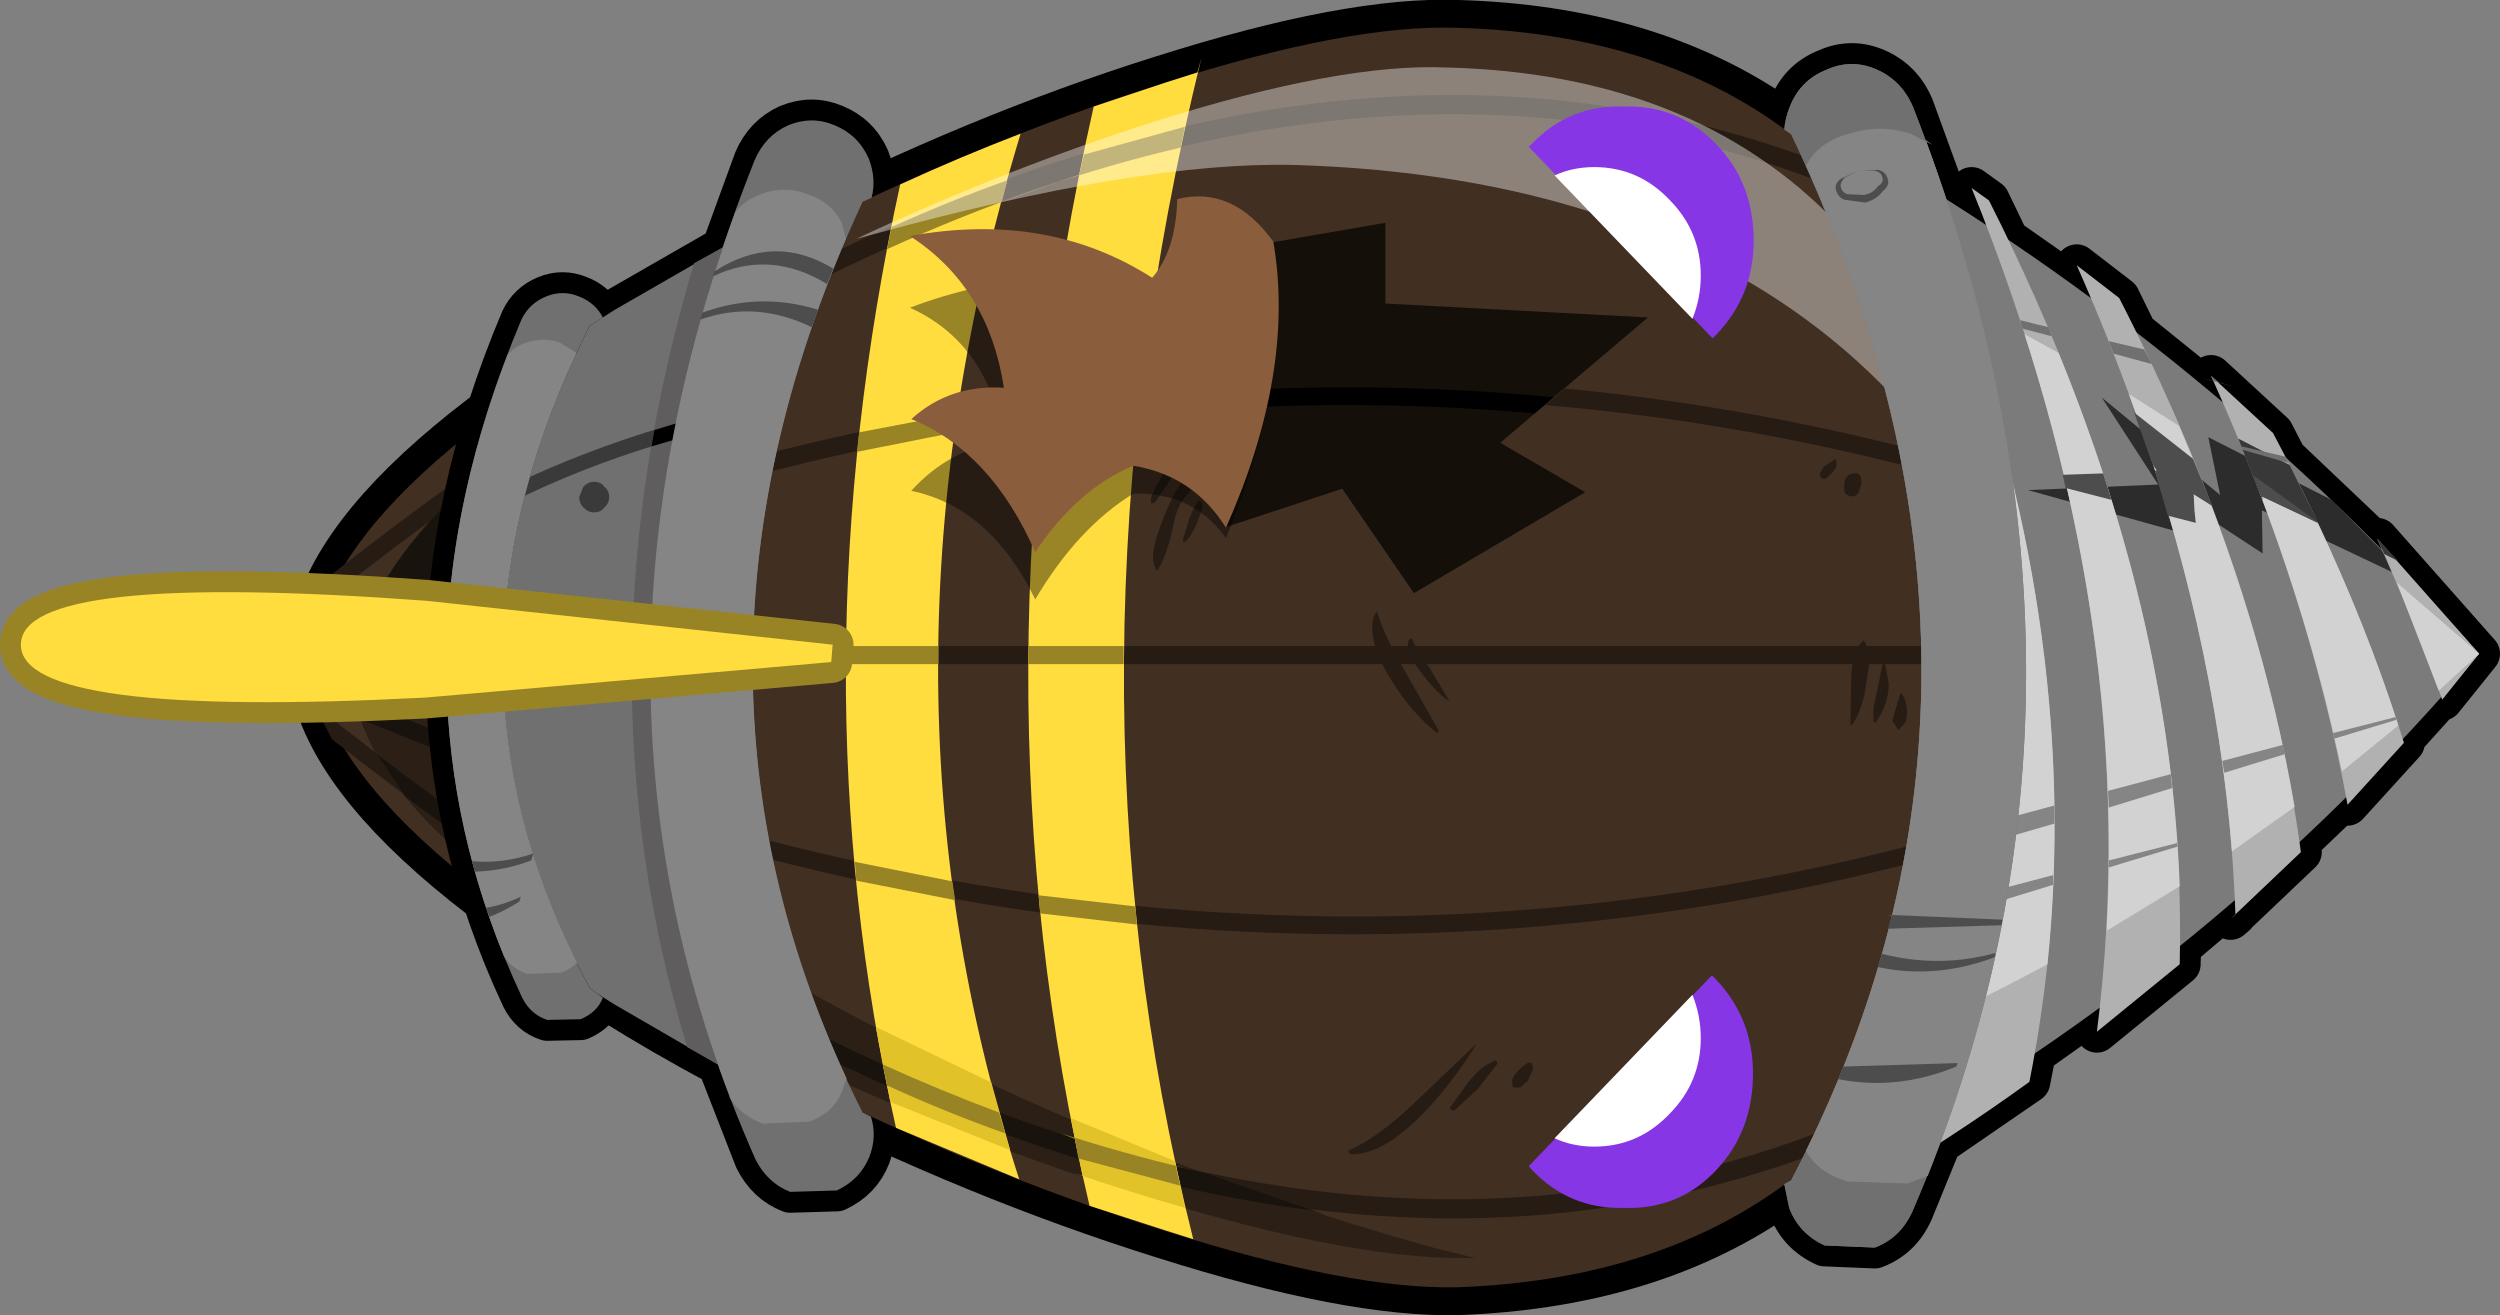 <?xml version="1.0" encoding="UTF-8" standalone="no"?>
<svg xmlns:xlink="http://www.w3.org/1999/xlink" height="94.45px" width="179.55px" xmlns="http://www.w3.org/2000/svg">
  <rect width="100%" height="100%" fill="#808080" stroke="none"/>
  <g transform="matrix(1.0, 0.0, 0.0, 1.0, 78.45, 47.2)">
    <path d="M-53.65 -0.1 Q-53.2 -12.65 -20.75 -29.0 -7.65 -35.75 5.25 -39.75 18.15 -43.85 25.6 -43.6 38.5 -43.2 47.3 -37.25 52.9 -33.4 56.6 -27.5 60.15 -21.85 62.35 -15.35 64.9 -7.6 65.0 -0.1 L65.0 0.05 Q64.9 7.5 62.35 15.4 60.15 21.8 56.6 27.5 52.9 33.35 47.3 37.2 38.5 43.15 25.6 43.65 18.15 43.85 5.25 39.75 -7.65 35.7 -20.75 29.05 -53.2 12.55 -53.65 0.05 L-53.65 -0.1" fill="#3464a8" fill-rule="evenodd" stroke="none"/>
    <path d="M-53.65 -0.1 Q-53.2 -12.65 -20.75 -29.0 -7.65 -35.75 5.25 -39.75 18.15 -43.85 25.6 -43.6 38.5 -43.2 47.3 -37.25 52.9 -33.4 56.6 -27.5 60.15 -21.85 62.35 -15.35 64.9 -7.6 65.0 -0.1 L65.0 0.05 Q64.9 7.5 62.35 15.4 60.15 21.8 56.6 27.5 52.9 33.35 47.3 37.2 38.5 43.15 25.6 43.65 18.15 43.85 5.25 39.75 -7.65 35.7 -20.75 29.05 -53.2 12.55 -53.65 0.05 L-53.65 -0.1 Z" fill="none" stroke="#000000" stroke-linecap="round" stroke-linejoin="round" stroke-width="4.0"/>
    <path d="M25.55 -43.6 Q38.45 -43.2 47.25 -37.25 52.9 -33.4 56.55 -27.5 60.1 -21.85 62.3 -15.35 64.9 -7.6 65.0 -0.05 L65.0 0.05 Q64.9 7.5 62.3 15.35 60.1 21.85 56.55 27.5 52.9 33.35 47.25 37.15 38.45 43.15 25.55 43.65 18.15 43.85 5.2 39.7 -7.7 35.65 -20.75 29.05 -53.25 12.55 -53.7 0.05 L-53.7 -0.05 Q-53.25 -12.65 -20.75 -29.05 -7.7 -35.75 5.2 -39.8 18.15 -43.9 25.55 -43.6" fill="#150f0a" fill-rule="evenodd" stroke="none"/>
    <path d="M53.25 -31.9 Q6.95 -51.7 -53.75 -3.25 L-52.6 -5.65 Q5.8 -51.65 51.05 -34.15 L53.25 -31.9 M63.5 -11.35 Q5.9 -28.7 -54.25 -1.5 L-53.8 -3.05 Q5.95 -29.75 63.1 -12.8 L63.5 -11.35 M65.0 -0.1 L65.0 0.0 65.0 0.45 -54.35 0.45 -54.4 0.0 -54.4 -0.1 -54.35 -0.8 65.0 -0.8 65.0 -0.1 M63.1 12.55 Q5.9 29.65 -53.9 2.75 L-54.25 1.25 Q6.35 28.75 64.3 10.9 L63.5 11.15 63.1 12.55 M50.95 34.1 Q5.85 51.4 -52.45 5.7 L-53.7 3.25 Q6.95 51.5 53.2 31.8 L50.95 34.1" fill="#000000" fill-rule="evenodd" stroke="none"/>
    <path d="M-55.85 -0.1 Q-55.4 -13.15 -21.75 -30.1 -8.2 -37.05 5.2 -41.25 18.6 -45.5 26.3 -45.2 39.65 -44.8 48.8 -38.6 54.6 -34.65 58.45 -28.55 62.1 -22.65 64.4 -15.9 67.05 -7.9 67.15 -0.1 L67.15 0.05 Q67.05 7.8 64.4 15.95 62.1 22.6 58.45 28.5 54.6 34.6 48.8 38.55 39.65 44.75 26.3 45.25 18.6 45.45 5.2 41.2 -8.2 37.0 -21.75 30.15 -55.4 13.05 -55.85 0.05 L-55.85 -0.1 Z" fill="none" stroke="#000000" stroke-linecap="round" stroke-linejoin="round" stroke-width="4.0"/>
    <path d="M-35.65 24.1 L-36.1 23.75 Q-48.55 0.8 -36.1 -23.8 L-34.3 -24.95 -26.55 -29.4 -24.25 -35.7 Q-23.5 -37.45 -21.85 -38.2 -20.15 -38.9 -18.5 -38.2 -16.8 -37.5 -16.05 -35.8 -15.5 -34.35 -15.85 -33.0 L-16.5 -32.7 Q-32.3 1.3 -16.5 32.7 L-15.9 33.0 Q-15.45 34.4 -16.0 35.85 -16.65 37.5 -18.35 38.3 L-21.7 38.4 Q-23.35 37.75 -24.2 36.05 L-26.85 29.25 Q-30.85 27.1 -34.3 24.95 L-35.65 24.1" fill="#000000" fill-rule="evenodd" stroke="none"/>
    <path d="M-35.65 24.1 L-36.1 23.75 Q-48.55 0.8 -36.1 -23.8 L-34.3 -24.95 -26.55 -29.4 -24.25 -35.7 Q-23.5 -37.45 -21.85 -38.2 -20.15 -38.9 -18.5 -38.2 -16.8 -37.5 -16.05 -35.8 -15.5 -34.35 -15.85 -33.0 L-16.5 -32.7 Q-32.3 1.3 -16.5 32.7 L-15.9 33.0 Q-15.45 34.4 -16.0 35.85 -16.65 37.5 -18.35 38.3 L-21.7 38.4 Q-23.35 37.75 -24.2 36.05 L-26.85 29.25 Q-30.85 27.1 -34.3 24.95 L-35.65 24.1 Z" fill="none" stroke="#000000" stroke-linecap="round" stroke-linejoin="round" stroke-width="3.0"/>
    <path d="M61.35 -32.9 L64.2 -31.1 Q75.35 -2.0 72.35 25.15 L67.7 28.45 68.6 21.95 68.6 21.9 Q70.3 5.2 66.2 -12.1 64.8 -22.4 61.35 -32.9 M65.75 -30.0 L71.75 -25.8 Q81.1 -3.6 82.05 17.5 L78.15 20.8 Q78.35 -3.75 65.75 -30.0 M74.95 -23.35 L81.15 -18.35 Q87.45 -3.9 90.05 10.1 L86.75 13.25 Q84.15 -4.65 74.95 -23.35 M85.7 -14.35 L92.65 -7.75 96.9 2.85 94.15 5.9 Q90.95 -4.15 85.7 -14.35" fill="#7b7b7b" fill-rule="evenodd" stroke="none"/>
    <path d="M64.2 -31.1 L63.15 -33.7 64.4 -32.8 65.75 -30.0 Q78.35 -3.75 78.15 20.8 L78.1 21.9 78.1 21.95 78.1 22.05 72.15 26.9 72.35 25.15 Q75.35 -2.0 64.2 -31.1 M71.75 -25.8 L70.7 -28.15 73.75 -25.8 74.95 -23.35 Q84.15 -4.65 86.75 13.25 L86.8 14.0 81.75 18.8 82.1 18.5 82.05 17.5 Q81.1 -3.6 71.75 -25.8 M81.15 -18.35 L80.35 -20.2 84.8 -16.1 85.7 -14.35 Q90.95 -4.15 94.15 5.9 L94.2 6.15 90.15 10.6 90.05 10.1 Q87.45 -3.9 81.15 -18.35 M92.65 -7.75 L92.3 -8.45 92.3 -8.5 99.6 -0.25 96.95 3.05 96.9 2.85 92.65 -7.75 M67.7 28.45 L67.3 30.5 60.9 34.9 Q69.45 12.05 66.2 -12.1 70.3 5.2 68.6 21.9 L68.6 21.95 67.7 28.45" fill="#b1b1b1" fill-rule="evenodd" stroke="none"/>
    <path d="M60.9 34.9 L58.9 39.8 Q58.05 41.7 56.2 42.4 L52.6 42.25 Q50.75 41.4 50.05 39.55 L49.7 37.85 50.2 37.55 Q68.9 1.85 50.2 -37.55 L49.7 -37.9 Q49.75 -38.7 50.1 -39.55 50.85 -41.45 52.75 -42.2 54.55 -43.0 56.35 -42.2 58.15 -41.4 58.95 -39.5 L61.35 -32.9 Q64.8 -22.4 66.2 -12.1 69.45 12.05 60.9 34.9" fill="#707070" fill-rule="evenodd" stroke="none"/>
    <path d="M61.35 -32.9 L64.2 -31.1 63.15 -33.7 64.4 -32.8 65.75 -30.0 71.75 -25.8 70.7 -28.15 73.75 -25.8 74.95 -23.35 81.15 -18.35 80.35 -20.2 84.8 -16.1 85.7 -14.35 92.65 -7.75 92.3 -8.45 92.3 -8.5 99.6 -0.25 96.95 3.05 96.9 2.85 94.15 5.9 94.2 6.15 90.15 10.6 90.05 10.1 86.75 13.25 86.8 14.0 81.75 18.8 82.1 18.5 82.05 17.5 78.15 20.8 78.1 21.9 78.1 21.95 78.1 22.05 72.15 26.9 72.35 25.15 67.7 28.45 67.3 30.5 60.9 34.9 58.9 39.8 Q58.05 41.7 56.2 42.4 L52.6 42.25 Q50.75 41.4 50.05 39.55 L49.7 37.85 50.2 37.55 Q68.9 1.85 50.2 -37.55 L49.7 -37.9 Q49.75 -38.7 50.1 -39.55 50.85 -41.45 52.75 -42.2 54.55 -43.0 56.35 -42.2 58.15 -41.4 58.95 -39.5 L61.35 -32.9 Q64.8 -22.4 66.2 -12.1 70.3 5.2 68.6 21.9 L68.6 21.95 67.7 28.45 M96.9 2.85 L92.65 -7.75 M94.15 5.9 Q90.95 -4.15 85.7 -14.35 M81.15 -18.35 Q87.45 -3.9 90.05 10.1 M71.75 -25.8 Q81.1 -3.6 82.05 17.5 M86.75 13.25 Q84.15 -4.65 74.95 -23.35 M78.15 20.8 Q78.35 -3.75 65.75 -30.0 M64.2 -31.1 Q75.35 -2.0 72.35 25.15 M60.9 34.9 Q69.45 12.05 66.2 -12.1" fill="none" stroke="#000000" stroke-linecap="round" stroke-linejoin="round" stroke-width="3.0"/>
    <path d="M12.95 -29.8 L9.6 -9.35 17.95 -12.1 23.1 -4.6 35.4 -11.85 29.3 -15.4 39.9 -24.4 21.05 -25.4 21.05 -31.2 12.95 -29.8 M26.3 -45.2 Q39.65 -44.8 48.75 -38.6 54.6 -34.65 58.4 -28.5 62.1 -22.65 64.4 -15.9 67.05 -7.9 67.15 -0.05 L67.15 0.05 Q67.05 7.75 64.4 15.9 62.1 22.65 58.4 28.5 54.6 34.6 48.75 38.55 39.65 44.75 26.3 45.25 18.6 45.45 5.2 41.2 -8.2 37.0 -21.75 30.15 -55.4 13.0 -55.9 0.05 L-55.9 -0.05 Q-55.4 -13.1 -21.75 -30.15 -8.2 -37.05 5.2 -41.25 18.6 -45.5 26.3 -45.2" fill="#412f22" fill-rule="evenodd" stroke="none"/>
    <path d="M-53.1 1.3 Q-52.8 -6.95 -39.05 -17.45 -46.7 -9.65 -46.95 -2.95 L-46.95 -2.75 Q-46.35 12.45 -6.85 30.85 9.1 38.2 24.85 42.5 L27.5 43.15 Q20.05 43.35 7.95 39.95 -5.4 36.3 -18.95 30.05 -52.6 14.3 -53.1 1.45 L-53.1 1.3" fill="#2c2016" fill-rule="evenodd" stroke="none"/>
    <path d="M-56.5 -1.5 L-56.0 -3.15 Q-21.95 -18.35 11.35 -19.85 L11.1 -18.55 Q-22.3 -16.95 -56.5 -1.5 M65.6 -11.75 Q49.15 -16.7 32.55 -18.1 L33.95 -19.3 Q49.65 -17.8 65.2 -13.2 L65.6 -11.75 M67.15 -0.1 L67.15 0.05 67.15 0.5 -56.55 0.5 -56.6 0.05 -56.6 -0.1 -56.55 -0.8 67.15 -0.8 67.15 -0.1 M55.0 -33.05 Q6.95 -53.55 -55.95 -3.35 L-54.75 -5.85 Q5.8 -53.5 52.65 -35.4 L55.0 -33.05 M65.2 13.0 Q5.9 30.75 -56.1 2.85 L-56.5 1.3 Q5.95 29.65 65.65 11.6 L65.6 11.6 65.2 13.0 M52.6 35.4 Q5.85 53.3 -54.6 5.9 L-55.9 3.4 Q6.95 53.45 54.95 33.0 L52.6 35.4" fill="#271c14" fill-rule="evenodd" stroke="none"/>
    <path d="M-45.5 -8.65 L-46.05 -7.2 -46.55 -5.65 -51.9 -3.45 -52.1 -2.9 Q-49.75 -8.7 -41.55 -15.45 L-39.85 -16.6 -42.75 -13.1 -45.5 -8.65 M-52.8 -0.8 L-46.65 -0.8 -46.35 0.5 -53.0 0.5 -52.8 -0.8 M15.55 39.7 Q-14.55 35.85 -49.3 10.05 L-51.35 7.0 Q-19.75 31.1 8.1 37.05 L16.75 40.05 15.55 39.7 M-43.35 6.2 L-41.05 9.05 -52.45 4.5 -52.1 5.45 Q-52.8 3.9 -52.95 2.45 L-52.9 3.0 -42.7 7.05 -43.35 6.2" fill="#19130e" fill-rule="evenodd" stroke="none"/>
    <path d="M7.85 -43.1 Q-3.0 1.05 7.25 41.8 L5.2 41.15 -0.2 39.4 Q-9.15 1.4 0.1 -39.55 L5.2 -41.25 7.55 -42.0 7.85 -43.1 M-5.25 37.5 L-14.1 33.8 Q-21.45 1.15 -13.8 -33.95 -9.45 -35.95 -5.15 -37.6 -16.95 1.3 -5.25 37.5" fill="#ffdd3f" fill-rule="evenodd" stroke="none"/>
    <path d="M50.2 37.55 Q68.9 1.85 50.2 -37.55 L49.7 -37.9 Q49.75 -38.7 50.1 -39.55 50.85 -41.45 52.75 -42.2 54.55 -43.0 56.35 -42.2 58.15 -41.4 58.95 -39.5 75.2 2.1 58.9 39.8 58.05 41.7 56.2 42.4 L52.6 42.25 Q50.75 41.4 50.05 39.55 L49.7 37.85 50.2 37.55" fill="#6b6a6a" fill-rule="evenodd" stroke="none"/>
    <path d="M-35.1 -24.3 Q-34.8 -23.6 -34.85 -22.9 L-36.55 -21.85 Q-48.05 0.75 -36.55 21.8 L-34.85 22.9 Q-34.75 23.6 -35.1 24.3 -35.5 25.45 -36.75 26.0 L-39.15 26.05 Q-40.35 25.65 -40.95 24.45 -51.8 1.3 -41.0 -24.25 -40.45 -25.4 -39.25 -25.9 -38.05 -26.4 -36.85 -25.9 -35.65 -25.45 -35.1 -24.3" fill="#707070" fill-rule="evenodd" stroke="none"/>
    <path d="M-35.1 -24.3 Q-35.65 -25.45 -36.85 -25.9 -38.05 -26.4 -39.25 -25.9 -40.45 -25.4 -41.0 -24.25 -51.8 1.3 -40.95 24.45 -40.35 25.65 -39.15 26.05 L-36.75 26.0 Q-35.5 25.45 -35.1 24.3 -34.75 23.6 -34.85 22.9 L-36.55 21.8 Q-48.05 0.75 -36.55 -21.85 L-34.85 -22.9 Q-34.8 -23.6 -35.1 -24.3 Z" fill="none" stroke="#000000" stroke-linecap="round" stroke-linejoin="round" stroke-width="3.0"/>
    <path d="M-35.65 24.1 L-36.1 23.75 Q-48.55 0.8 -36.1 -23.8 L-34.3 -24.95 -26.05 -29.7 Q-35.55 1.0 -26.45 29.5 L-34.3 24.95 -35.65 24.1" fill="#707070" fill-rule="evenodd" stroke="none"/>
    <path d="M-16.5 -32.7 Q-32.3 1.3 -16.5 32.7 L-15.9 33.0 Q-15.45 34.4 -16.0 35.85 -16.65 37.5 -18.35 38.3 L-21.7 38.4 Q-23.35 37.75 -24.2 36.05 -39.25 1.95 -24.25 -35.7 -23.5 -37.45 -21.85 -38.2 -20.15 -38.9 -18.5 -38.2 -16.8 -37.5 -16.05 -35.8 -15.5 -34.35 -15.85 -33.0 L-16.5 -32.7" fill="#707070" fill-rule="evenodd" stroke="none"/>
    <path d="M-26.05 -29.7 Q-35.55 1.0 -26.45 29.5 L-29.1 28.0 Q-37.3 0.85 -28.6 -28.3 L-26.05 -29.7" fill="#5f5d5d" fill-rule="evenodd" stroke="none"/>
    <path d="M-40.75 -11.6 L-40.4 -12.95 Q-35.1 -15.35 -29.2 -17.0 L-29.4 -15.8 Q-35.4 -14.15 -40.75 -11.6 M-34.7 -11.5 Q-34.7 -11.05 -35.05 -10.75 -35.3 -10.4 -35.8 -10.4 -36.2 -10.4 -36.55 -10.75 -36.85 -11.05 -36.85 -11.5 L-36.55 -12.25 Q-36.2 -12.6 -35.8 -12.6 -35.3 -12.6 -35.05 -12.25 -34.7 -11.95 -34.7 -11.5" fill="#3a3a3a" fill-rule="evenodd" stroke="none"/>
    <path d="M-31.45 -16.3 L-29.2 -17.0 -29.4 -15.8 -31.65 -15.15 -31.45 -16.3" fill="#000000" fill-rule="evenodd" stroke="none"/>
    <path d="M-18.0 -31.2 L-17.7 -30.05 Q-31.1 1.2 -17.65 30.25 L-18.0 31.25 Q-18.6 32.7 -20.3 33.35 L-23.65 33.5 Q-25.35 32.9 -26.15 31.45 L-26.0 31.65 Q-37.65 1.25 -25.65 -31.95 -24.95 -32.85 -23.8 -33.25 -22.15 -33.9 -20.45 -33.25 -18.75 -32.7 -18.0 -31.2" fill="#858585" fill-rule="evenodd" stroke="none"/>
    <path d="M6.65 39.55 Q2.65 38.4 -1.35 37.05 L-0.7 37.25 -1.55 33.1 5.95 36.2 6.65 39.55 M-14.5 31.95 L-15.55 26.55 -7.25 30.55 -5.9 35.4 -14.5 31.95" fill="#e2c229" fill-rule="evenodd" stroke="none"/>
    <path d="M2.25 0.5 L-4.6 0.5 -4.55 -0.8 2.25 -0.8 2.25 0.5 M3.2 19.2 L-3.75 18.4 -3.85 17.1 3.1 17.9 3.2 19.2 M6.0 36.55 L6.3 37.95 -1.0 36.0 -1.25 34.6 -2.25 34.2 Q2.25 35.65 6.7 36.7 L6.0 36.55 M6.35 -36.6 Q-3.95 -34.2 -14.75 -29.3 L-14.4 -30.9 Q-10.2 -32.8 -6.1 -34.25 L-6.5 -32.7 -0.95 -34.65 -0.6 -36.1 6.65 -38.1 6.35 -36.6 M3.35 -17.9 L-3.6 -17.15 -3.45 -18.5 3.5 -19.25 3.35 -17.9 M-16.9 -14.75 L-16.75 -16.15 -9.65 -17.5 -9.85 -16.15 -16.9 -14.75 M-17.7 0.2 L-17.7 -0.8 -11.05 -0.8 -11.05 0.5 -17.7 0.5 -17.7 -0.25 -17.7 0.2 M-9.85 17.45 L-16.95 16.05 -17.05 14.7 -10.05 16.1 -9.85 17.45 M-14.75 30.75 L-15.05 29.25 Q-10.85 31.15 -6.7 32.7 L-6.25 34.2 Q-10.5 32.7 -14.75 30.75" fill="#998425" fill-rule="evenodd" stroke="none"/>
    <path d="M14.6 -35.35 Q3.45 -35.65 -16.0 -30.3 L-16.95 -30.05 Q-6.25 -35.05 4.4 -38.45 17.85 -42.7 25.5 -42.35 38.9 -42.0 48.0 -35.8 53.85 -31.85 57.65 -25.7 61.35 -19.8 63.6 -13.1 L65.0 -8.35 61.25 -14.2 Q55.7 -21.9 47.25 -26.9 34.0 -34.75 14.6 -35.35" fill="#ffffff" fill-opacity="0.4" fill-rule="evenodd" stroke="none"/>
    <path d="M55.3 -36.55 Q80.45 -21.95 99.6 -0.25 80.6 22.1 55.3 36.05 L53.75 34.8 Q67.15 1.5 53.75 -35.2 L55.3 -36.55" fill="#7b7b7b" fill-rule="evenodd" stroke="none"/>
    <path d="M80.15 -15.8 L89.0 -11.3 94.85 -5.4 84.0 -10.55 84.05 -7.45 79.1 -10.7 79.15 -9.6 79.25 -8.65 67.2 -12.0 76.55 -12.4 72.5 -18.65 81.0 -11.65 80.15 -15.8" fill="#2c2c2c" fill-rule="evenodd" stroke="none"/>
    <path d="M82.1 18.5 Q81.3 -4.2 70.7 -28.15 L73.75 -25.8 Q84.2 -5.45 86.8 14.0 L81.75 18.8 82.1 18.5 M55.3 -38.8 L57.2 -37.6 Q71.55 -6.75 68.6 21.9 L68.6 21.95 Q68.15 26.25 67.3 30.5 61.5 34.7 55.3 38.3 L53.75 36.95 Q67.15 1.6 53.75 -37.4 L55.3 -38.8 M64.4 -32.8 Q78.7 -4.5 78.1 21.9 L78.1 21.95 78.1 22.05 72.15 26.9 Q75.85 -2.3 63.15 -33.7 L64.4 -32.8 M99.6 -0.25 L96.95 3.05 Q94.9 -2.65 92.3 -8.45 L92.3 -8.5 99.6 -0.25 M80.35 -20.2 L84.8 -16.1 Q90.8 -4.8 94.2 6.15 L90.15 10.6 Q87.4 -4.55 80.35 -20.2" fill="#b1b1b1" fill-rule="evenodd" stroke="none"/>
    <path d="M62.15 -25.75 Q71.0 -1.1 68.6 22.05 62.85 25.15 56.75 27.9 64.3 0.8 56.45 -28.5 L62.15 -25.75 M83.35 -13.1 L83.3 -13.1 87.95 -9.75 Q91.45 -2.4 93.8 4.9 L89.75 8.2 Q87.55 -2.35 83.35 -13.1 M78.05 -16.6 Q84.05 -2.7 86.35 10.75 L81.85 13.95 Q80.55 -2.15 74.45 -18.9 L78.15 -16.55 78.05 -16.6 M66.95 -23.2 L69.4 -21.85 Q77.4 -2.25 78.1 16.45 L72.85 19.65 Q74.0 -1.25 66.95 -23.2 M99.6 -0.25 L96.7 2.4 93.7 -5.35 99.6 -0.25" fill="#d2d2d2" fill-rule="evenodd" stroke="none"/>
    <path d="M73.0 14.6 L77.9 13.35 77.95 13.6 73.0 15.1 73.0 14.6 M85.65 6.95 L86.5 6.7 81.3 8.3 81.15 7.45 85.5 6.3 85.65 6.95 M89.1 5.45 L93.6 4.3 93.65 4.5 89.2 5.85 89.1 5.45 M63.4 13.6 L59.5 14.7 59.65 13.25 63.15 12.25 69.1 10.65 69.1 11.95 63.4 13.6 M72.95 9.6 L77.45 8.4 77.55 9.4 73.0 10.8 72.95 9.6 M58.7 19.5 L58.95 18.3 69.0 15.65 69.0 16.35 58.7 19.5" fill="#858585" fill-rule="evenodd" stroke="none"/>
    <path d="M84.0 -11.55 L84.05 -11.25 82.3 -15.7 86.0 -13.8 88.05 -9.65 84.0 -11.55 M92.3 -8.45 L92.3 -8.5 93.8 -6.9 92.8 -7.4 92.3 -8.45" fill="#383838" fill-rule="evenodd" stroke="none"/>
    <path d="M67.85 -23.9 L69.1 -23.6 68.65 -23.7 68.9 -23.05 66.8 -23.6 66.65 -24.2 65.5 -24.5 67.85 -23.9 M76.1 -21.05 L73.35 -21.8 73.0 -22.7 75.55 -22.1 76.1 -21.05 M57.35 -26.3 L62.35 -25.25 62.4 -24.85 57.35 -26.3 M82.5 -15.15 L85.7 -14.4 85.9 -13.95 82.6 -14.9 82.5 -15.15 M80.35 -20.2 L80.9 -19.75 82.1 -19.4 79.7 -20.05 80.5 -19.85 80.35 -20.2" fill="#707070" fill-rule="evenodd" stroke="none"/>
    <path d="M50.2 37.55 Q68.9 1.85 50.2 -37.55 L49.7 -37.9 Q49.75 -38.7 50.1 -39.55 50.85 -41.45 52.75 -42.2 54.55 -43.0 56.35 -42.2 58.15 -41.4 58.95 -39.5 75.2 2.1 58.9 39.8 58.05 41.7 56.2 42.4 L52.6 42.25 Q50.75 41.4 50.05 39.55 L49.7 37.85 50.2 37.55" fill="#707070" fill-rule="evenodd" stroke="none"/>
    <path d="M54.2 37.65 Q52.1 37.0 51.25 35.45 67.85 1.7 51.25 -35.3 52.15 -37.0 54.35 -37.6 56.55 -38.3 58.75 -37.6 L60.35 -36.8 59.85 -37.15 Q74.2 1.7 60.0 37.25 L58.55 37.8 54.2 37.65" fill="#858585" fill-rule="evenodd" stroke="none"/>
    <path d="M-27.15 -27.7 Q-22.85 -30.5 -18.6 -27.9 L-19.05 -26.8 Q-23.15 -29.3 -27.25 -27.35 L-27.15 -27.7 M-28.0 -24.75 Q-23.85 -26.25 -19.7 -24.95 L-20.15 -23.7 Q-24.15 -25.65 -28.15 -24.25 L-28.0 -24.75" fill="#4d4d4d" fill-rule="evenodd" stroke="none"/>
    <path d="M55.0 -34.95 L56.45 -35.0 Q57.05 -34.85 57.15 -34.25 57.25 -33.85 56.75 -33.45 56.3 -32.85 55.5 -32.65 L54.05 -32.85 Q53.55 -33.0 53.4 -33.6 53.3 -34.0 53.75 -34.35 L55.0 -34.95 54.05 -34.45 Q53.7 -34.1 53.75 -33.8 53.85 -33.35 54.25 -33.25 L55.4 -33.2 Q56.05 -33.3 56.4 -33.8 56.85 -34.1 56.75 -34.4 56.7 -34.85 56.15 -34.95 L55.0 -34.95 M62.05 29.4 Q57.8 31.15 53.55 30.3 L53.95 29.4 62.15 29.15 62.05 29.4 M64.8 21.55 Q60.55 23.15 56.4 22.25 L56.7 21.3 Q60.8 22.35 64.85 21.25 L64.85 21.3 64.8 21.55 M65.3 19.25 L57.15 19.5 57.4 18.6 57.1 18.5 65.35 18.85 65.3 19.25" fill="#4d4d4d" fill-rule="evenodd" stroke="none"/>
    <path d="M-36.85 -25.9 Q-35.7 -25.45 -35.15 -24.4 L-36.1 -23.8 Q-48.55 0.8 -36.1 23.75 L-35.65 24.1 -35.15 24.45 Q-35.55 25.5 -36.75 26.0 L-39.15 26.05 Q-40.35 25.65 -40.95 24.45 -51.8 1.3 -41.0 -24.25 -40.45 -25.4 -39.25 -25.9 -38.05 -26.4 -36.85 -25.9" fill="#707070" fill-rule="evenodd" stroke="none"/>
    <path d="M-38.25 -22.6 L-37.05 -21.85 Q-47.6 0.75 -37.0 21.95 -37.45 22.4 -38.15 22.65 L-40.55 22.75 Q-41.65 22.4 -42.25 21.5 -50.65 0.85 -42.0 -21.7 -41.5 -22.3 -40.65 -22.6 -39.45 -23.0 -38.25 -22.6" fill="#858585" fill-rule="evenodd" stroke="none"/>
    <path d="M-41.15 17.55 Q-42.25 18.25 -43.3 18.65 L-43.55 18.0 Q-42.3 17.8 -41.05 17.2 L-41.15 17.55 M-40.3 14.6 Q-42.3 15.35 -44.35 15.4 L-44.55 14.65 Q-42.35 14.85 -40.15 14.1 L-40.3 14.6" fill="#4d4d4d" fill-rule="evenodd" stroke="none"/>
    <path d="M10.7 -26.1 L10.8 -25.8 Q10.5 -25.75 10.15 -25.15 L9.65 -24.35 10.05 -24.15 Q10.8 -24.2 11.2 -24.75 11.55 -25.2 11.45 -25.65 L11.85 -25.15 Q11.85 -24.65 11.45 -24.1 11.0 -23.45 10.15 -23.45 9.45 -23.45 9.15 -23.8 L9.0 -24.2 Q9.0 -24.8 9.35 -25.3 9.8 -26.0 10.7 -26.1 M7.05 -16.05 L7.2 -16.0 7.2 -15.75 Q7.2 -15.15 5.95 -13.25 L4.5 -11.1 4.35 -11.1 4.3 -11.0 Q4.2 -11.0 4.2 -11.25 4.2 -12.1 7.05 -16.05 M7.2 -13.2 L7.35 -13.05 Q7.35 -12.2 6.75 -11.6 6.1 -10.9 5.85 -9.6 5.35 -7.2 4.65 -6.2 4.35 -6.7 4.35 -7.1 4.35 -8.25 5.3 -10.45 6.3 -12.9 7.2 -13.2 M7.65 -11.25 L7.85 -11.15 7.95 -10.8 7.45 -9.45 Q6.9 -8.35 6.6 -8.25 L6.55 -8.25 6.5 -8.45 6.95 -9.9 Q7.35 -10.95 7.65 -11.25 M22.95 -1.35 Q23.25 -0.6 24.3 0.9 L25.65 3.15 Q24.95 2.8 23.8 1.35 22.65 -0.15 22.65 -0.75 22.65 -1.35 22.95 -1.35 M20.45 -3.3 Q20.9 -1.65 22.45 1.0 L24.9 5.3 24.75 5.45 Q22.9 3.95 21.5 1.7 20.1 -0.55 20.1 -2.1 20.1 -2.85 20.45 -3.3 M55.25 -12.5 L55.05 -11.85 Q54.85 -11.55 54.65 -11.55 54.1 -11.55 54.0 -11.95 L54.0 -12.35 Q54.0 -13.1 54.65 -13.2 55.25 -13.35 55.25 -12.5 M53.4 -14.25 L53.45 -13.85 Q53.45 -13.45 52.65 -12.8 52.25 -12.8 52.25 -13.2 L52.55 -13.7 53.4 -14.25 M56.85 0.0 L57.2 1.9 Q57.2 3.4 56.25 4.7 L56.1 4.65 56.1 3.65 56.5 1.75 56.85 0.0 M58.05 2.55 Q58.5 2.95 58.5 4.0 L58.45 4.6 57.9 5.25 57.45 4.55 58.05 2.55 M55.4 -1.2 Q55.8 -0.75 55.8 0.5 L55.45 2.75 Q54.95 4.55 54.45 4.95 L54.5 1.55 Q54.55 -0.55 55.4 -1.2 M27.6 27.75 Q26.3 29.95 24.3 32.2 21.1 35.7 18.7 35.7 L18.45 35.65 18.45 35.55 18.35 35.45 Q20.5 34.55 23.3 31.85 L27.6 27.75 M31.65 29.6 L31.3 30.4 30.75 30.9 30.3 30.9 Q30.15 30.9 30.15 30.5 30.15 30.05 30.9 29.4 31.65 28.75 31.65 29.6 M28.95 28.95 L29.05 29.0 29.1 29.2 27.65 31.05 25.95 32.6 25.65 32.4 26.95 30.6 Q27.85 29.4 28.95 28.95" fill="#271c14" fill-rule="evenodd" stroke="none"/>
    <path d="M13.0 -29.8 Q14.6 -20.8 9.6 -8.55 7.25 -11.85 2.95 -11.75 -1.05 -9.3 -4.1 -4.15 -7.3 -10.75 -13.0 -11.95 -10.25 -15.0 -6.35 -15.5 -7.45 -22.55 -13.1 -25.1 -3.2 -28.85 4.3 -25.5 6.0 -27.75 6.1 -31.5 10.05 -33.25 13.0 -29.8" fill="#000000" fill-opacity="0.4" fill-rule="evenodd" stroke="none"/>
    <path d="M13.0 -29.85 Q14.6 -20.55 9.6 -9.3 7.25 -13.05 2.95 -13.75 -1.05 -12.1 -4.1 -7.55 -7.3 -14.8 -13.0 -17.1 -10.25 -19.6 -6.35 -19.35 -7.45 -26.6 -13.1 -30.25 -3.2 -32.05 4.3 -27.25 6.0 -29.2 6.1 -32.9 10.05 -33.9 13.0 -29.85" fill="#8a5d3c" fill-rule="evenodd" stroke="none"/>
    <path d="M74.65 -18.05 L74.85 -17.55 79.05 -14.25 80.45 -10.85 79.1 -11.7 79.15 -10.6 79.25 -9.65 77.3 -10.15 77.4 -9.65 76.3 -13.4 76.45 -13.4 76.15 -13.85 74.65 -18.05 M87.95 -9.75 L88.0 -9.65 84.0 -11.55 84.05 -11.3 83.4 -13.05 87.95 -9.75 M72.6 -13.2 L73.2 -11.3 69.9 -12.15 69.7 -13.1 72.6 -13.2" fill="#4d4d4d" fill-rule="evenodd" stroke="none"/>
    <path d="M-18.75 0.35 L-47.9 2.9 Q-76.95 4.4 -76.95 -0.9 -76.95 -6.2 -47.8 -4.05 L-18.65 -0.9 -18.75 0.35" fill="#3494d4" fill-rule="evenodd" stroke="none"/>
    <path d="M-18.75 0.35 L-47.9 2.9 Q-76.95 4.4 -76.95 -0.9 -76.95 -6.2 -47.8 -4.05 L-18.65 -0.9 -18.75 0.35 Z" fill="none" stroke="#998425" stroke-linecap="round" stroke-linejoin="round" stroke-width="3.0"/>
    <path d="M-18.75 0.35 L-47.9 2.9 Q-76.95 4.4 -76.95 -0.9 -76.95 -6.2 -47.8 -4.05 L-18.65 -0.9 -18.75 0.35" fill="#ffdd3f" fill-rule="evenodd" stroke="none"/>
    <path d="M44.8 -36.85 Q42.1 -39.65 38.25 -39.55 34.3 -39.7 31.6 -36.9 L31.35 -36.65 44.55 -22.9 44.8 -23.15 Q47.5 -25.95 47.5 -29.9 47.5 -34.1 44.8 -36.85" fill="#8736e6" fill-rule="evenodd" stroke="none"/>
    <path d="M43.1 -24.3 Q43.7 -25.8 43.7 -27.4 43.7 -30.55 41.5 -32.8 39.25 -35.2 36.05 -35.2 34.5 -35.2 33.2 -34.6 L43.1 -24.3" fill="#ffffff" fill-rule="evenodd" stroke="none"/>
    <path d="M44.8 23.15 Q47.45 25.95 47.45 29.9 47.45 34.05 44.8 36.85 42.1 39.7 38.15 39.55 34.3 39.65 31.6 36.85 L31.35 36.55 44.5 22.85 44.8 23.15" fill="#8736e6" fill-rule="evenodd" stroke="none"/>
    <path d="M43.1 24.25 Q43.7 25.75 43.7 27.35 43.7 30.5 41.5 32.75 39.25 35.15 36.05 35.15 34.5 35.15 33.2 34.55 L43.1 24.25" fill="#ffffff" fill-rule="evenodd" stroke="none"/>
  </g>
</svg>
